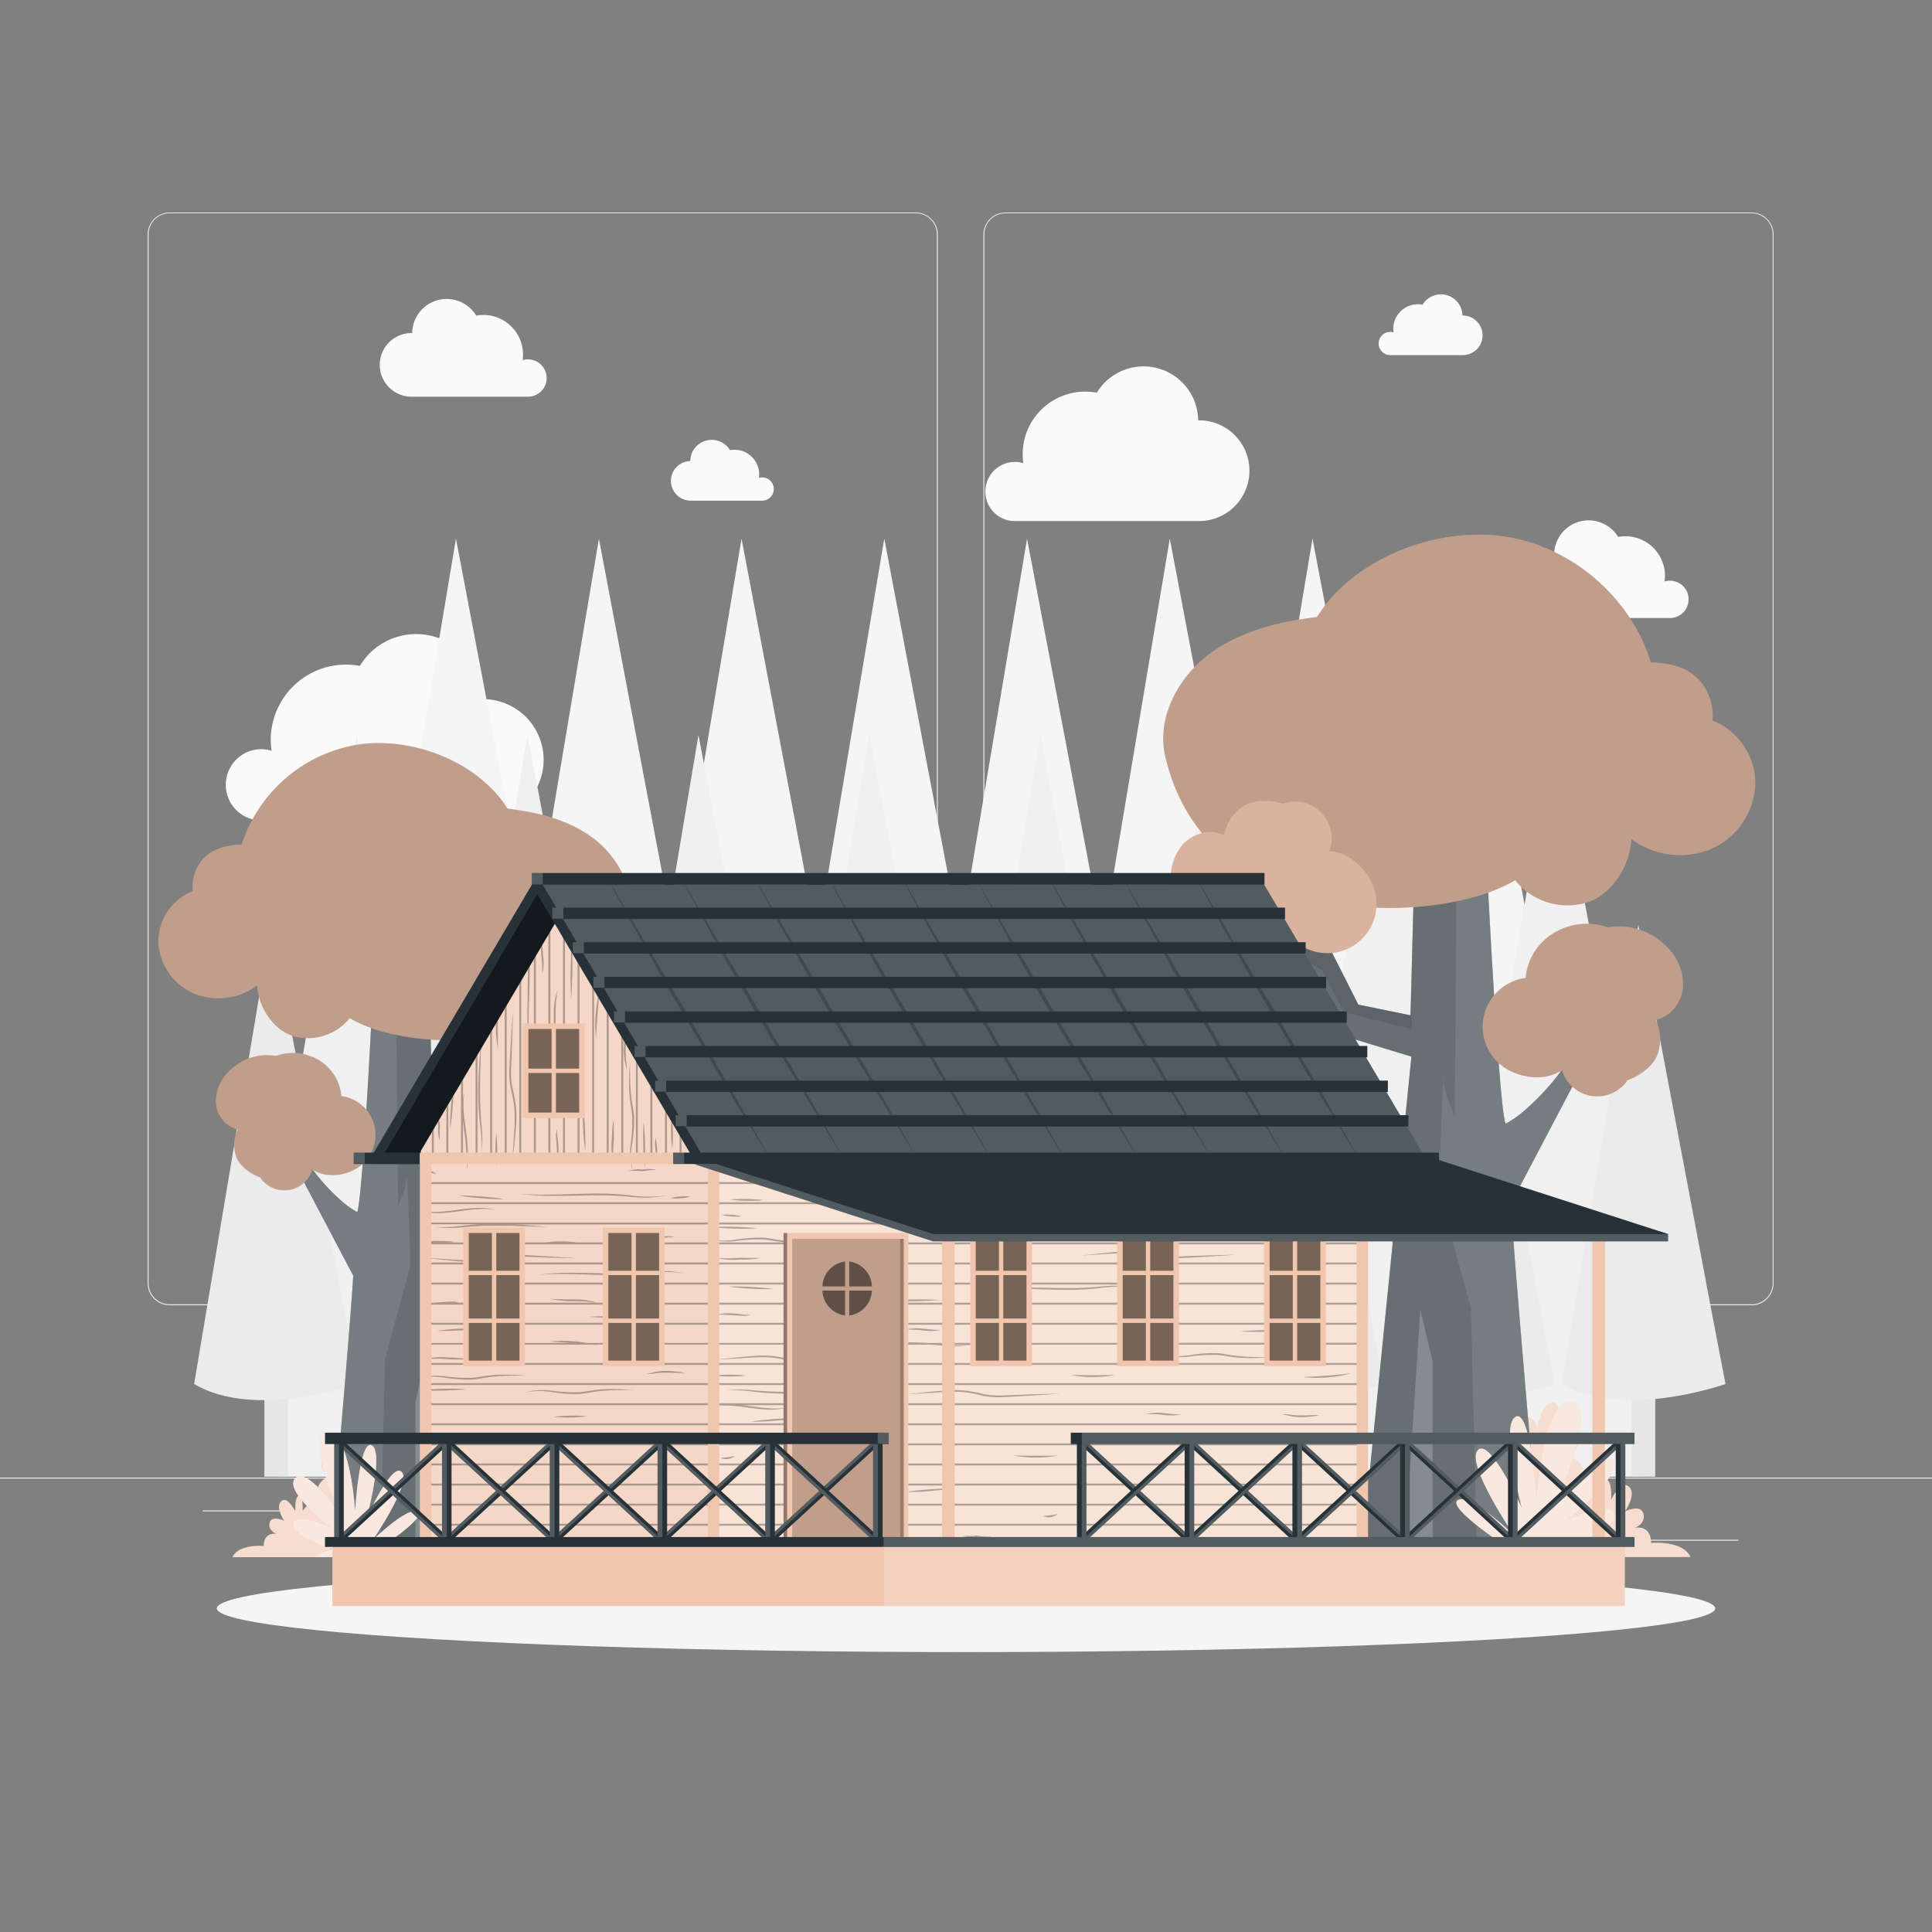 <svg xmlns="http://www.w3.org/2000/svg" viewBox="0 0 500 500"><rect x="0" y="0" width="500" height="500" fill="#808080" stroke="none"/><g id="freepik--background-complete--inject-74"><rect y="382.4" width="500" height="0.25" style="fill:#ebebeb"></rect><rect x="416.78" y="398.49" width="33.12" height="0.25" style="fill:#ebebeb"></rect><rect x="322.53" y="401.21" width="8.69" height="0.25" style="fill:#ebebeb"></rect><rect x="396.59" y="389.21" width="19.19" height="0.25" style="fill:#ebebeb"></rect><rect x="52.46" y="390.89" width="43.19" height="0.25" style="fill:#ebebeb"></rect><rect x="104.56" y="390.89" width="6.33" height="0.25" style="fill:#ebebeb"></rect><rect x="131.47" y="395.11" width="93.68" height="0.25" style="fill:#ebebeb"></rect><path d="M237,337.8H43.91a5.71,5.71,0,0,1-5.7-5.71V60.66A5.71,5.71,0,0,1,43.91,55H237a5.71,5.71,0,0,1,5.71,5.71V332.09A5.71,5.71,0,0,1,237,337.8ZM43.91,55.2a5.46,5.46,0,0,0-5.45,5.46V332.09a5.46,5.46,0,0,0,5.45,5.46H237a5.47,5.47,0,0,0,5.46-5.46V60.66A5.47,5.47,0,0,0,237,55.2Z" style="fill:#ebebeb"></path><path d="M453.31,337.8H260.21a5.72,5.72,0,0,1-5.71-5.71V60.66A5.72,5.72,0,0,1,260.21,55h193.1A5.71,5.71,0,0,1,459,60.66V332.09A5.71,5.71,0,0,1,453.31,337.8ZM260.21,55.2a5.47,5.47,0,0,0-5.46,5.46V332.09a5.47,5.47,0,0,0,5.46,5.46h193.1a5.47,5.47,0,0,0,5.46-5.46V60.66a5.47,5.47,0,0,0-5.46-5.46Z" style="fill:#ebebeb"></path><path d="M141.47,97.84a4.83,4.83,0,0,0-6.21-4.63A10.28,10.28,0,0,0,125.14,81.5a10.63,10.63,0,0,0-1.89.17,8.94,8.94,0,0,0-16.58,4.52h-.15a8.24,8.24,0,0,0,0,16.48h30.26A4.82,4.82,0,0,0,141.47,97.84Z" style="fill:#fafafa"></path><path d="M437,155.11a4.81,4.81,0,0,0-6.22-4.62,10.45,10.45,0,0,0,.11-1.49,10.23,10.23,0,0,0-10.23-10.22,10.8,10.8,0,0,0-1.89.17,8.94,8.94,0,0,0-16.57,4.52H402a8.24,8.24,0,0,0,0,16.48h30.25A4.83,4.83,0,0,0,437,155.11Z" style="fill:#fafafa"></path><path d="M255,127.2a7.66,7.66,0,0,1,7.65-7.65,7.54,7.54,0,0,1,2.19.33,16.56,16.56,0,0,1-.17-2.35,16.18,16.18,0,0,1,16.19-16.18,16.36,16.36,0,0,1,3,.28,14.14,14.14,0,0,1,26.23,7.15h.23a13,13,0,1,1,0,26.07H262.46A7.64,7.64,0,0,1,255,127.2Z" style="fill:#fafafa"></path><path d="M58.44,203.09a9.19,9.19,0,0,1,11.84-8.81,18.72,18.72,0,0,1-.21-2.82A19.48,19.48,0,0,1,89.55,172a19.23,19.23,0,0,1,3.58.34,17,17,0,0,1,31.57,8.6H125a15.69,15.69,0,0,1,0,31.38H67.36l0,0A9.18,9.18,0,0,1,58.44,203.09Z" style="fill:#fafafa"></path><path d="M200.26,126.55a3,3,0,0,0-3-3,3.09,3.09,0,0,0-.86.13,5.62,5.62,0,0,0,.07-.92,6.36,6.36,0,0,0-6.36-6.36,6.45,6.45,0,0,0-1.17.11,5.56,5.56,0,0,0-10.31,2.81h-.09a5.13,5.13,0,0,0,0,10.25h18.81A3,3,0,0,0,200.26,126.55Z" style="fill:#fafafa"></path><path d="M356.79,88.9a3,3,0,0,1,3-3,2.71,2.71,0,0,1,.86.13,7.14,7.14,0,0,1-.07-.93A6.36,6.36,0,0,1,367,78.74a6.45,6.45,0,0,1,1.17.11,5.56,5.56,0,0,1,10.31,2.81h.09a5.12,5.12,0,0,1,0,10.24H359.71A3,3,0,0,1,356.79,88.9Z" style="fill:#fafafa"></path><path d="M395.43,238.7l-8.64-45.61L376.62,139.4h0L360,238.7h-1.48l-4.17-22a.09.09,0,0,0,0-.05L339.68,139.4h0L323,238.7h-1.47L316.3,211l-3.93-20.76-9.63-50.85h0l-10.65,63.48-6,35.82h-1.47L276,193.09,265.8,139.4h0l-16.65,99.3h-1.47L242.42,211l-4-21.13-9.57-50.48h0L218.2,202.88l-6,35.82h-1.48l-4.17-22a.09.09,0,0,0,0-.05L191.91,139.4h0l-16.65,99.3h-1.48l-8.64-45.61L155,139.4h0l-16.66,99.3h-1.47L131.6,211l-3.86-20.36L118,139.4h0l-10.64,63.48-6,35.82v61H395.43v-61Z" style="fill:#f5f5f5"></path><path d="M424.44,309.09,414.1,254.48l-12.18-64.29h0L382,309.09h-1.77l-5-26.37a.09.09,0,0,0,0-.05L357.69,190.2h0L337.75,309.09H336l-6.28-33.15L325,251.09,313.46,190.2h0v0l-12.75,76-7.19,42.89h-1.76L281.4,254.48l-12.17-64.29h0L249.29,309.09h-1.77l-6.28-33.15-4.79-25.31L225,190.2h0v0l-12.75,76-7.19,42.89h-1.76l-5-26.37a.09.09,0,0,0,0-.05L180.76,190.2h0L160.82,309.09h-1.77l-10.34-54.61-12.18-64.29h0L116.59,309.09h-1.76l-6.28-33.15-4.62-24.38L92.3,190.2h0v0l-12.75,76-7.19,42.89v73.09H424.45V309.09Z" style="fill:#f0f0f0"></path><rect x="378.04" y="307.23" width="6.11" height="74.95" style="fill:#e6e6e6;isolation:isolate"></rect><path d="M402.33,358.18s-26.59,9.4-42.46,0l3.23-19.26,16.71-99.63,19.79,104.5h0Z" style="fill:#ebebeb;isolation:isolate"></path><rect x="289.58" y="307.23" width="6.11" height="74.95" style="fill:#e6e6e6;isolation:isolate"></rect><path d="M313.87,358.18s-26.59,9.41-42.47,0l7.19-42.88,12.75-76L307.59,325Z" style="fill:#ebebeb;isolation:isolate"></path><rect x="422.27" y="307.23" width="6.11" height="74.95" style="fill:#e6e6e6;isolation:isolate"></rect><path d="M446.56,358.19s-26.58,9.39-42.46,0l3.75-22.37L424,239.3l17.52,92.46a.34.34,0,0,1,0,.09.45.45,0,0,1,0,.06Z" style="fill:#ebebeb;isolation:isolate"></path><rect x="245.34" y="307.23" width="6.11" height="74.95" style="fill:#e6e6e6;isolation:isolate"></rect><path d="M269.63,358.18s-26.59,9.4-42.46,0l3.23-19.26,16.71-99.63,19.79,104.5h0Z" style="fill:#ebebeb;isolation:isolate"></path><rect x="201.11" y="307.23" width="6.11" height="74.95" style="fill:#e6e6e6;isolation:isolate"></rect><path d="M225.41,358.18s-26.59,9.41-42.47,0l7.19-42.88,12.75-76L219.13,325Z" style="fill:#ebebeb;isolation:isolate"></path><rect x="333.81" y="307.23" width="6.11" height="74.95" style="fill:#e6e6e6;isolation:isolate"></rect><path d="M358.1,358.19s-26.58,9.39-42.46,0l3.75-22.37,16.19-96.52,17.52,92.46a.34.34,0,0,1,0,.09.45.45,0,0,1,0,.06Z" style="fill:#ebebeb;isolation:isolate"></path><rect x="112.65" y="307.23" width="6.11" height="74.95" style="fill:#e6e6e6;isolation:isolate"></rect><path d="M136.94,358.18s-26.59,9.4-42.46,0l3.23-19.26,16.71-99.63,19.79,104.5h0Z" style="fill:#ebebeb;isolation:isolate"></path><rect x="68.42" y="307.23" width="6.11" height="74.95" style="fill:#e6e6e6;isolation:isolate"></rect><path d="M92.71,358.18s-26.59,9.41-42.47,0l7.19-42.88,12.75-76L86.43,325Z" style="fill:#ebebeb;isolation:isolate"></path><rect x="156.88" y="307.23" width="6.11" height="74.95" style="fill:#e6e6e6;isolation:isolate"></rect><path d="M181.17,358.19s-26.58,9.39-42.46,0l3.75-22.37,16.19-96.52,17.52,92.46a.34.34,0,0,1,0,.09.45.45,0,0,1,0,.06Z" style="fill:#ebebeb;isolation:isolate"></path></g><g id="freepik--Shadow--inject-74"><ellipse id="freepik--path--inject-74" cx="250" cy="416.24" rx="193.89" ry="11.32" style="fill:#f5f5f5"></ellipse></g><g id="freepik--tree-2--inject-74"><path d="M388.37,388.22s-2.73-.14-3-7.63,4.56-9.49,8.27-8.57c0,0-.54-5.33,1.86-5.14s2.24,3.76,2.24,3.76.82-7.56,4.11-7.57,0,8.95,0,8.95,4.54-2.18,6.21,0-2.09,4.74-2.09,4.74,5.89,1.92,3.43,8c0,0,4.11.64,5.26,3.37,0,0-.33-5.52,1.14-5.15s1.15,5.21,1.15,5.21,2.47-5.31,4.6-3.43-1,6.38-1,6.38,4.1-2,4.76.64-2.3,3.63-2.3,3.63,4.27-1,4.27,3.91c0,0,8.21-.78,10.18,3.62H388.54Z" style="fill:#F1C6AF"></path><path d="M388.37,388.22s-2.73-.14-3-7.63,4.56-9.49,8.27-8.57c0,0-.54-5.33,1.86-5.14s2.24,3.76,2.24,3.76.82-7.56,4.11-7.57,0,8.95,0,8.95,4.54-2.18,6.21,0-2.09,4.74-2.09,4.74,5.89,1.92,3.43,8c0,0,4.11.64,5.26,3.37,0,0-.33-5.52,1.14-5.15s1.15,5.21,1.15,5.21,2.47-5.31,4.6-3.43-1,6.38-1,6.38,4.1-2,4.76.64-2.3,3.63-2.3,3.63,4.27-1,4.27,3.91c0,0,8.21-.78,10.18,3.62H388.54Z" style="fill:#fff;opacity:0.4;isolation:isolate"></path><path d="M391,311.51c1.18,19.35,7.56,91,7.56,91l-46.29.43,13-129.49-20.77-6.33-4.36-12.59-17.54-9.92L314,231.47l3.32-.8,9.46,12.16,11.05,2.4L333.13,234h5.26L351.54,260l13.5,2.77,1.23-47.19c13.55,6.33,17.89-4.22,17.89-4.22s3.5,73.9,5.47,79.48h0a28.11,28.11,0,0,0,5.54-4,64.42,64.42,0,0,0,11.8-14l.88-1.38h4.2Z" style="fill:#263238"></path><g style="opacity:0.3;isolation:isolate"><path d="M391,311.51c1.18,19.35,7.56,91,7.56,91l-46.29.43,13-129.49-20.77-6.33-4.36-12.59-17.54-9.92L314,231.47l3.32-.8,9.46,12.16,11.05,2.4L333.13,234h5.26L351.54,260l13.5,2.77,1.23-47.19c13.55,6.33,17.89-4.22,17.89-4.22s3.5,73.9,5.47,79.48h0a28.11,28.11,0,0,0,5.54-4,64.42,64.42,0,0,0,11.8-14l.88-1.38h4.2Z" style="fill:#fff"></path></g><path d="M342.17,251.06l5.65,10.88,17.64,4.46s-.06-2.77-.35-6.33l-.07,2.67L351.54,260,338.39,234h-5.26l4.73,11.2-11.05-2.4-9.46-12.16-.46.11,7.29,11Z" style="opacity:0.1;isolation:isolate"></path><polygon points="367.57 338.94 363.41 402.86 370.75 402.8 370.75 352.34 367.57 338.94" style="fill:#fff;opacity:0.2;isolation:isolate"></polygon><path d="M391,311.51l21.08-40.05h-4.2l-.88,1.38a64.42,64.42,0,0,1-11.8,14,28.11,28.11,0,0,1-5.54,4c-2-5.58-5.47-79.48-5.47-79.48a10.9,10.9,0,0,1-7.12,5.91l-.6,71.61c-1.49-3.41-2.79-6.65-2.92-10.19-.44,9.78-1,20.3-1,29.95l8.11,29.91,1.62,64.17,16.28-.15S392.15,330.86,391,311.51Z" style="fill:#fff;opacity:0.1;isolation:isolate"></path><path d="M443.07,186.44a17.58,17.58,0,0,1,11.19,16.72,19.22,19.22,0,0,1-11.69,16.66,21.21,21.21,0,0,1-20.39-2.69c-.3,6.89-5,14.38-11.57,16.46a17.39,17.39,0,0,1-18.52-5.8C374.4,238.9,312.43,243,301.54,195.68c-2.25-9.78,3.2-20.14,11.19-26.22s18.13-8.56,28.09-9.78c9.45-15.05,30.4-23.27,48-20.91s33.27,15.69,38.41,32.7C445.2,171.51,443.33,187.64,443.07,186.44Z" style="fill:#F1C6AF"></path><g style="opacity:0.2;isolation:isolate"><path d="M443.07,186.44a17.58,17.58,0,0,1,11.19,16.72,19.22,19.22,0,0,1-11.69,16.66,21.21,21.21,0,0,1-20.39-2.69c-.3,6.89-5,14.38-11.57,16.46a17.39,17.39,0,0,1-18.52-5.8C374.4,238.9,312.43,243,301.54,195.68c-2.25-9.78,3.2-20.14,11.19-26.22s18.13-8.56,28.09-9.78c9.45-15.05,30.4-23.27,48-20.91s33.27,15.69,38.41,32.7C445.2,171.51,443.33,187.64,443.07,186.44Z"></path></g><path d="M421.2,279.58a9.48,9.48,0,0,1-16.95-2.66c-4.19,2.95-10.67,2.22-14.92-.65a12.73,12.73,0,0,1,5.49-23.17A15.17,15.17,0,0,1,402,241.52,16.52,16.52,0,0,1,416.11,240a17.3,17.3,0,0,1,15.05,4.83,13.63,13.63,0,0,1,4.4,10.61c-.33,4-3.21,7.74-7.09,8.48a11.64,11.64,0,0,1,.4,9.23C427.62,276.15,424.22,278.46,421.2,279.58Z" style="fill:#F1C6AF"></path><path d="M421.2,279.58a9.48,9.48,0,0,1-16.95-2.66c-4.19,2.95-10.67,2.22-14.92-.65a12.73,12.73,0,0,1,5.49-23.17A15.17,15.17,0,0,1,402,241.52,16.52,16.52,0,0,1,416.11,240a17.3,17.3,0,0,1,15.05,4.83,13.63,13.63,0,0,1,4.4,10.61c-.33,4-3.21,7.74-7.09,8.48a11.64,11.64,0,0,1,.4,9.23C427.62,276.15,424.22,278.46,421.2,279.58Z" style="opacity:0.2;isolation:isolate"></path><path d="M332,208A9.47,9.47,0,0,1,344,220.3c5.13.16,9.87,4.64,11.54,9.48A12.73,12.73,0,0,1,337.19,245a15.17,15.17,0,0,1-12.65,5,16.56,16.56,0,0,1-12.22-7.3,17.3,17.3,0,0,1-9.13-12.9A13.63,13.63,0,0,1,306,218.66c2.63-3,7.21-4.26,10.77-2.53a11.64,11.64,0,0,1,5.21-7.62C324.81,206.89,328.91,207.08,332,208Z" style="fill:#F1C6AF"></path><path d="M332,208A9.47,9.47,0,0,1,344,220.3c5.13.16,9.87,4.64,11.54,9.48A12.73,12.73,0,0,1,337.19,245a15.17,15.17,0,0,1-12.65,5,16.56,16.56,0,0,1-12.22-7.3,17.3,17.3,0,0,1-9.13-12.9A13.63,13.63,0,0,1,306,218.66c2.63-3,7.21-4.26,10.77-2.53a11.64,11.64,0,0,1,5.21-7.62C324.81,206.89,328.91,207.08,332,208Z" style="opacity:0.1;isolation:isolate"></path><path d="M391.07,401.09s-17-11-13.78-12.87,14.57,9.14,14.57,9.14-12.53-18.33-9.44-22,11.44,14.93,11.44,14.93-5.67-21.27-1.67-23.61S397.64,388,397.64,388s1.57-25.63,8.9-25.32S403.19,388,403.19,388s10.34-14.84,14-10.63-11.67,16-11.67,16S417,388,417.77,392s-12.66,8.25-12.66,8.25,4.32,1.24,5.31,2.68H387.47S387.1,401.87,391.07,401.09Z" style="fill:#F1C6AF"></path><path d="M391.07,401.09s-17-11-13.78-12.87,14.57,9.14,14.57,9.14-12.53-18.33-9.44-22,11.44,14.93,11.44,14.93-5.67-21.27-1.67-23.61S397.64,388,397.64,388s1.57-25.63,8.9-25.32S403.19,388,403.19,388s10.34-14.84,14-10.63-11.67,16-11.67,16S417,388,417.77,392s-12.66,8.25-12.66,8.25,4.32,1.24,5.31,2.68H387.47S387.1,401.87,391.07,401.09Z" style="fill:#fff;opacity:0.6;isolation:isolate"></path></g><g id="freepik--tree-1--inject-74"><path d="M109.31,391.23s-2.18-.12-2.39-6.08,3.62-7.55,6.57-6.82c0,0-.43-4.24,1.49-4.09s1.78,3,1.78,3,.66-6,3.27-6,0,7.12,0,7.12,3.62-1.74,5,0-1.67,3.77-1.67,3.77a4.56,4.56,0,0,1,2.73,6.39s3.27.51,4.18,2.69c0,0-.26-4.39.92-4.1s.91,4.15.91,4.15,2-4.23,3.66-2.74-.78,5.08-.78,5.08,3.27-1.58,3.79.52-1.83,2.88-1.83,2.88,3.4-.78,3.4,3.12c0,0,6.53-.63,8.1,2.88H109.44Z" style="fill:#263238"></path><path d="M109.31,391.23s-2.18-.12-2.39-6.08,3.62-7.55,6.57-6.82c0,0-.43-4.24,1.49-4.09s1.78,3,1.78,3,.66-6,3.27-6,0,7.12,0,7.12,3.62-1.74,5,0-1.67,3.77-1.67,3.77a4.56,4.56,0,0,1,2.73,6.39s3.27.51,4.18,2.69c0,0-.26-4.39.92-4.1s.91,4.15.91,4.15,2-4.23,3.66-2.74-.78,5.08-.78,5.08,3.27-1.58,3.79.52-1.83,2.88-1.83,2.88,3.4-.78,3.4,3.12c0,0,6.53-.63,8.1,2.88H109.44Z" style="fill:#fff;opacity:0.4;isolation:isolate"></path><path d="M111.46,401.48s-13.54-8.77-11-10.25,11.59,7.27,11.59,7.27-10-14.59-7.5-17.51,9.1,11.89,9.1,11.89-4.52-16.94-1.33-18.8,4.34,17,4.34,17,1.24-20.4,7.08-20.15-2.66,20.15-2.66,20.15,8.23-11.81,11.15-8.46S123,395.37,123,395.37s9.13-4.3,9.74-1.11-10.07,6.57-10.07,6.57,3.43,1,4.22,2.13H108.59S108.3,402.09,111.46,401.48Z" style="fill:#263238"></path><path d="M111.46,401.48s-13.54-8.77-11-10.25,11.59,7.27,11.59,7.27-10-14.59-7.5-17.51,9.1,11.89,9.1,11.89-4.52-16.94-1.33-18.8,4.34,17,4.34,17,1.24-20.4,7.08-20.15-2.66,20.15-2.66,20.15,8.23-11.81,11.15-8.46S123,395.37,123,395.37s9.13-4.3,9.74-1.11-10.07,6.57-10.07,6.57,3.43,1,4.22,2.13H108.59S108.3,402.09,111.46,401.48Z" style="fill:#fff;opacity:0.6;isolation:isolate"></path><path d="M99.25,391.23s2.18-.12,2.39-6.08-3.62-7.55-6.57-6.82c0,0,.43-4.24-1.49-4.09s-1.78,3-1.78,3-.66-6-3.27-6,0,7.12,0,7.12-3.62-1.74-5,0,1.67,3.77,1.67,3.77a4.56,4.56,0,0,0-2.73,6.39s-3.27.51-4.18,2.69c0,0,.26-4.39-.92-4.1s-.91,4.15-.91,4.15-2-4.23-3.66-2.74.78,5.08.78,5.08-3.27-1.58-3.79.52S71.67,397,71.67,397s-3.4-.78-3.4,3.12c0,0-6.53-.63-8.1,2.88h39Z" style="fill:#F1C6AF"></path><path d="M99.25,391.23s2.18-.12,2.39-6.08-3.62-7.55-6.57-6.82c0,0,.43-4.24-1.49-4.09s-1.78,3-1.78,3-.66-6-3.27-6,0,7.12,0,7.12-3.62-1.74-5,0,1.67,3.77,1.67,3.77a4.56,4.56,0,0,0-2.73,6.39s-3.27.51-4.18,2.69c0,0,.26-4.39-.92-4.1s-.91,4.15-.91,4.15-2-4.23-3.66-2.74.78,5.08.78,5.08-3.27-1.58-3.79.52S71.67,397,71.67,397s-3.4-.78-3.4,3.12c0,0-6.53-.63-8.1,2.88h39Z" style="fill:#fff;opacity:0.4;isolation:isolate"></path><path d="M91.42,330.16c-.94,15.41-6,72.47-6,72.47l36.85.34L111.87,299.89l16.53-5,3.47-10,14-7.9,6.82-10.48-2.63-.64-7.54,9.68-8.79,1.91,3.76-8.91h-4.19L122.8,289.14l-10.74,2.2-1-37.57c-10.79,5-14.24-3.35-14.24-3.35s-2.79,58.82-4.36,63.27h0a23,23,0,0,1-4.41-3.19,51.6,51.6,0,0,1-9.39-11.12l-.69-1.1H74.64Z" style="fill:#263238"></path><g style="opacity:0.3;isolation:isolate"><path d="M91.42,330.16c-.94,15.41-6,72.47-6,72.47l36.85.34L111.87,299.89l16.53-5,3.47-10,14-7.9,6.82-10.48-2.63-.64-7.54,9.68-8.79,1.91,3.76-8.91h-4.19L122.8,289.14l-10.74,2.2-1-37.57c-10.79,5-14.24-3.35-14.24-3.35s-2.79,58.82-4.36,63.27h0a23,23,0,0,1-4.41-3.19,51.6,51.6,0,0,1-9.39-11.12l-.69-1.1H74.64Z" style="fill:#fff"></path></g><path d="M130.26,282.05l-4.49,8.65-14,3.56s0-2.21.28-5l0,2.12,10.74-2.2,10.47-20.65h4.19l-3.76,8.91,8.79-1.91,7.54-9.68.36.09-5.8,8.79Z" style="opacity:0.1;isolation:isolate"></path><polygon points="110.04 352 113.36 402.88 107.51 402.83 107.51 362.67 110.04 352" style="fill:#fff;opacity:0.2;isolation:isolate"></polygon><path d="M91.42,330.16,74.64,298.28H78l.69,1.1a51.6,51.6,0,0,0,9.39,11.12,23,23,0,0,0,4.41,3.19c1.57-4.45,4.36-63.27,4.36-63.27a8.71,8.71,0,0,0,5.67,4.7q.22,28.5.47,57a22.32,22.32,0,0,0,2.33-8.11c.35,7.78.83,16.15.8,23.83l-6.46,23.82-1.29,51.08-13-.12S90.48,345.57,91.42,330.16Z" style="fill:#fff;opacity:0.1;isolation:isolate"></path><path d="M50,230.6A14,14,0,0,0,41,243.91a15.31,15.31,0,0,0,9.31,13.27A16.92,16.92,0,0,0,66.58,255c.23,5.48,4,11.44,9.2,13.1a13.84,13.84,0,0,0,14.74-4.62c14.09,8.85,63.42,12.13,72.09-25.56,1.79-7.79-2.55-16-8.91-20.87s-14.43-6.82-22.36-7.79c-7.52-12-24.2-18.52-38.22-16.64a38,38,0,0,0-30.58,26C48.25,218.72,49.74,231.56,50,230.6Z" style="fill:#F1C6AF"></path><g style="opacity:0.2;isolation:isolate"><path d="M50,230.6A14,14,0,0,0,41,243.91a15.31,15.31,0,0,0,9.31,13.27A16.92,16.92,0,0,0,66.58,255c.23,5.48,4,11.44,9.2,13.1a13.84,13.84,0,0,0,14.74-4.62c14.09,8.85,63.42,12.13,72.09-25.56,1.79-7.79-2.55-16-8.91-20.87s-14.43-6.82-22.36-7.79c-7.52-12-24.2-18.52-38.22-16.64a38,38,0,0,0-30.58,26C48.25,218.72,49.74,231.56,50,230.6Z"></path></g><path d="M67.35,304.75a7.55,7.55,0,0,0,13.49-2.12c3.34,2.35,8.5,1.77,11.88-.52a10.14,10.14,0,0,0-4.37-18.45,12.06,12.06,0,0,0-5.68-9.21,13.14,13.14,0,0,0-11.26-1.19,13.78,13.78,0,0,0-12,3.85,10.87,10.87,0,0,0-3.51,8.45,7.52,7.52,0,0,0,5.65,6.75,9.25,9.25,0,0,0-.32,7.34C62.25,302,65,303.85,67.35,304.75Z" style="fill:#F1C6AF"></path><path d="M67.35,304.75a7.55,7.55,0,0,0,13.49-2.12c3.34,2.35,8.5,1.77,11.88-.52a10.14,10.14,0,0,0-4.37-18.45,12.06,12.06,0,0,0-5.68-9.21,13.14,13.14,0,0,0-11.26-1.19,13.78,13.78,0,0,0-12,3.85,10.87,10.87,0,0,0-3.51,8.45,7.52,7.52,0,0,0,5.65,6.75,9.25,9.25,0,0,0-.32,7.34C62.25,302,65,303.85,67.35,304.75Z" style="opacity:0.2;isolation:isolate"></path><path d="M138.36,247.76a7.54,7.54,0,0,0-9.51,9.8c-4.08.13-7.86,3.69-9.19,7.55a10.13,10.13,0,0,0,14.57,12.12,12,12,0,0,0,10.07,4,13.15,13.15,0,0,0,9.72-5.81,13.8,13.8,0,0,0,7.28-10.27,10.88,10.88,0,0,0-2.27-8.86,7.52,7.52,0,0,0-8.58-2,9.23,9.23,0,0,0-4.15-6.07C144.09,246.89,140.82,247,138.36,247.76Z" style="fill:#F1C6AF"></path><path d="M138.36,247.76a7.54,7.54,0,0,0-9.51,9.8c-4.08.13-7.86,3.69-9.19,7.55a10.13,10.13,0,0,0,14.57,12.12,12,12,0,0,0,10.07,4,13.15,13.15,0,0,0,9.72-5.81,13.8,13.8,0,0,0,7.28-10.27,10.88,10.88,0,0,0-2.27-8.86,7.52,7.52,0,0,0-8.58-2,9.23,9.23,0,0,0-4.15-6.07C144.09,246.89,140.82,247,138.36,247.76Z" style="opacity:0.1;isolation:isolate"></path><path d="M97.1,401.48s13.54-8.77,11-10.25-11.59,7.27-11.59,7.27,10-14.59,7.5-17.51-9.1,11.89-9.1,11.89,4.52-16.94,1.33-18.8-4.34,17-4.34,17-1.24-20.4-7.08-20.15,2.66,20.15,2.66,20.15-8.23-11.81-11.15-8.46,9.29,12.77,9.29,12.77-9.13-4.3-9.74-1.11,10.07,6.57,10.07,6.57-3.43,1-4.23,2.13H100S100.26,402.09,97.1,401.48Z" style="fill:#F1C6AF"></path><path d="M97.1,401.48s13.54-8.77,11-10.25-11.59,7.27-11.59,7.27,10-14.59,7.5-17.51-9.1,11.89-9.1,11.89,4.52-16.94,1.33-18.8-4.34,17-4.34,17-1.24-20.4-7.08-20.15,2.66,20.15,2.66,20.15-8.23-11.81-11.15-8.46,9.29,12.77,9.29,12.77-9.13-4.3-9.74-1.11,10.07,6.57,10.07,6.57-3.43,1-4.23,2.13H100S100.26,402.09,97.1,401.48Z" style="fill:#fff;opacity:0.6;isolation:isolate"></path></g><g id="freepik--Cabin--inject-74"><polygon points="327.25 228.87 284.58 301.23 95.02 301.23 137.69 228.87 327.25 228.87" style="fill:#263238"></polygon><polygon points="327.25 228.87 284.58 301.23 97.87 301.23 140.54 228.87 327.25 228.87" style="opacity:0.5;isolation:isolate"></polygon><rect x="91.54" y="298.3" width="189.63" height="2.94" style="fill:#263238"></rect><rect x="91.54" y="298.3" width="2.85" height="2.85" style="fill:#fff;opacity:0.2;isolation:isolate"></rect><polygon points="184.62 236.36 184.62 415.53 108.93 415.53 108.93 297.84 145.19 236.36 184.62 236.36" style="fill:#F1C6AF"></polygon><path d="M184.62,236.35V415.53H108.93V297.84l2.83-4.8.51-.86,1-1.77s0,0,0,0l.36-.59,1.87-3.15.5-.86.85-1.43.45-.74s0,0,0,0l2-3.33.51-.86,3.27-5.55.5-.85.73-1.25v0l.16-.27,2.37-4,.5-.83,1-1.67s0,0,0,0l.47-.79,1.8-3.06.5-.85,3.27-5.55.51-.85,1.7-2.89.44-.75,1.13-1.9.49-.85,1.33-2.25.33-.56,1.61-2.73.51-.86,2.74-4.66Z" style="fill:#fff;opacity:0.3;isolation:isolate"></path><rect x="184.62" y="288.77" width="168.51" height="126.76" transform="translate(537.74 704.3) rotate(180)" style="fill:#F1C6AF"></rect><rect x="184.62" y="288.77" width="168.51" height="126.76" transform="translate(537.74 704.3) rotate(180)" style="fill:#fff;opacity:0.5;isolation:isolate"></rect><g style="opacity:0.3"><rect x="109.09" y="305.93" width="244.04" height="0.5"></rect><rect x="109.09" y="311.14" width="244.04" height="0.5"></rect><path d="M109.09,316.84h14.7c-1.3.07-2.59.18-3.88.33a40.33,40.33,0,0,1-7.28.42,32.58,32.58,0,0,0,7.32,0c2.43-.21,4.85-.35,7.29-.36s4.87,0,7.31.09l7.31.23c-2.43-.24-4.86-.46-7.3-.6l-1.5-.06H353.13v-.5h-244Z"></path><rect x="109.09" y="326.74" width="244.04" height="0.5"></rect><rect x="109.09" y="331.94" width="244.04" height="0.5"></rect><rect x="109.09" y="342.34" width="244.04" height="0.5"></rect><rect x="109.09" y="352.74" width="244.04" height="0.5"></rect><rect x="109.09" y="357.95" width="244.04" height="0.5"></rect><path d="M109.09,363.65h76c1.19.12,2.39.07,3.55.13a46.44,46.44,0,0,1,5,.52c1.66.2,3.33.44,5,.5a16.25,16.25,0,0,0,5-.51,20.34,20.34,0,0,1-5,.14c-1.66-.13-3.31-.36-5-.6-.5-.07-1-.13-1.51-.18h161v-.5h-244Z"></path><rect x="109.09" y="368.35" width="244.04" height="0.5"></rect><rect x="109.09" y="373.55" width="244.04" height="0.5"></rect><rect x="109.09" y="378.75" width="244.04" height="0.5"></rect><rect x="109.09" y="383.95" width="244.04" height="0.5"></rect><rect x="109.09" y="389.15" width="244.04" height="0.5"></rect><rect x="109.09" y="394.35" width="244.04" height="0.5"></rect><path d="M167.8,329.5a37.76,37.76,0,0,1,4.75-.31c1.59,0,3.18.14,4.77.28-1.58-.21-3.16-.43-4.76-.51a36.56,36.56,0,0,0-4.8.18,82.09,82.09,0,0,1-9.54.4l-9.56-.15c-1.6,0-3.2,0-4.8.1s-3.18.25-4.77.45c6.38-.51,12.74,0,19.13.07A73,73,0,0,0,167.8,329.5Z"></path><path d="M284.92,333.31a37.76,37.76,0,0,1,4.75-.31c1.59,0,3.18.14,4.77.28-1.58-.21-3.16-.43-4.76-.51a36.56,36.56,0,0,0-4.8.18,82.09,82.09,0,0,1-9.54.4l-9.56-.15c-1.6,0-3.2,0-4.8.1s-3.18.25-4.77.45c6.37-.51,12.74,0,19.13.07A73,73,0,0,0,284.92,333.31Z"></path><path d="M124.5,326.46a36.64,36.64,0,0,0,4.93-.92,20.34,20.34,0,0,1,4.93-.36l5,.19q5,.18,10,.28c-3.33-.24-6.66-.46-10-.64-1.66-.11-3.32-.19-5-.26a20.15,20.15,0,0,0-5,.33,36.63,36.63,0,0,1-4.89.94,35.78,35.78,0,0,1-5,.08l-10-.62c3.32.35,6.63.73,10,1A32.49,32.49,0,0,0,124.5,326.46Z"></path><path d="M128.21,313.09a20.26,20.26,0,0,0-5-.14c-1.66.13-3.32.37-5,.61a40.28,40.28,0,0,1-5,.4c-1.46,0-2.87-.16-4.3,0v-.09a36.16,36.16,0,0,1,4.29-.23,46.26,46.26,0,0,0,5-.52c1.66-.2,3.33-.44,5-.49A15.85,15.85,0,0,1,128.21,313.09Z"></path><path d="M124.68,309.64c-2-.14-4-.25-5.93-.21,2,.33,3.93.53,5.9.69s3.94.25,5.93.22C128.63,310,126.66,309.8,124.68,309.64Z"></path><path d="M164.37,303h.91c.29,0,.57.09.92.1.7,0,1.26-.2,1.87-.25a14.19,14.19,0,0,1,1.85,0,6.16,6.16,0,0,0-1.86-.32,16.92,16.92,0,0,0-1.84.15c-.27,0-.59-.1-.92-.08a7.46,7.46,0,0,0-1,.08l-.63.09a19.75,19.75,0,0,1-.06-6.9,36.08,36.08,0,0,0,.48-7.06c-.1-1.19-.34-2.35-.52-3.5s-.29-2.31-.38-3.48c-.15-2.33-.13-4.68-.14-7a63.71,63.71,0,0,0-.22,7.05,29.85,29.85,0,0,0,.31,3.53c.18,1.16.39,2.31.48,3.47a41,41,0,0,1-.37,7,17.46,17.46,0,0,0,.41,6.94c-.4.05-.8.12-1.21.21C163.12,303,163.74,303,164.37,303Z"></path><path d="M112.91,303.79a3.38,3.38,0,0,0-1.77-.77,3.44,3.44,0,0,0-1.9.26c.64.08,1.24.12,1.84.21S112.27,303.69,112.91,303.79Z"></path><path d="M114.7,359.89c2-.06,4-.16,5.92-.4-2-.13-4-.12-5.93-.08s-4,.16-5.92.4C110.75,359.94,112.73,359.93,114.7,359.89Z"></path><path d="M172.31,355.25c1.67,0,3.34.12,5,.11a23.68,23.68,0,0,0-5-.58,13.49,13.49,0,0,0-2.54.24c-.85.16-1.63.45-2.47.54a11.14,11.14,0,0,0,2.52-.18C170.65,355.3,171.48,355.26,172.31,355.25Z"></path><path d="M136.23,356c-2.35,0-4.7,0-7,.14-1.16.08-2.33.19-3.48.38s-2.31.42-3.5.52a38.51,38.51,0,0,1-7-.47,21,21,0,0,0-6.23-.09v-.06a19.11,19.11,0,0,1,6.27-.22,39.84,39.84,0,0,0,7,.37c1.16-.09,2.31-.31,3.47-.48a29.85,29.85,0,0,1,3.53-.31A64,64,0,0,1,136.23,356Z"></path><path d="M150,360.76c1.19-.1,2.35-.33,3.5-.52s2.31-.29,3.48-.38c2.33-.15,4.68-.13,7-.14a66.25,66.25,0,0,0-7.05-.22,29.51,29.51,0,0,0-3.52.32c-1.17.17-2.32.39-3.48.47a40,40,0,0,1-7-.37,17.43,17.43,0,0,0-7,.43,19.67,19.67,0,0,1,7-.07A36.08,36.08,0,0,0,150,360.76Z"></path><path d="M118.57,351.83H120a7.39,7.39,0,0,1,1.41,0,12.84,12.84,0,0,0-2.82-.38c-.94-.08-1.89-.12-2.83-.16a16.36,16.36,0,0,0-5.66.46,34.27,34.27,0,0,1,5.64,0C116.68,351.82,117.62,351.84,118.57,351.83Z"></path><path d="M178.71,309.69a13.29,13.29,0,0,0-2.6-.05,14.12,14.12,0,0,0-2.56.43,13.31,13.31,0,0,0,2.6.05A13.17,13.17,0,0,0,178.71,309.69Z"></path><path d="M147.67,366.37a34.86,34.86,0,0,0-4.32.31,39.09,39.09,0,0,0,8.65-.14A37,37,0,0,0,147.67,366.37Z"></path><path d="M167.82,341c-2.58-.24-5.16-.29-7.75-.35s-5.18,0-7.76.13c2.59.23,5.17.28,7.75.34S165.23,341.13,167.82,341Z"></path><path d="M154.49,337.14a18,18,0,0,0-5.92-.86c-2.06,0-4.09,0-6.14-.14a24.86,24.86,0,0,0,6.14.61,35.91,35.91,0,0,1,5.68.39H118.72a4.49,4.49,0,0,0-2-.28c-.78,0-1.5.1-2.26.13s-1.77.11-2.66.15h-2.66v.5h244v-.5Z"></path><path d="M174.68,320.17a14.15,14.15,0,0,0-4.59-.12,30,30,0,0,1-4.54.21,12,12,0,0,0,4.59.26C171.66,320.38,173.15,320.17,174.68,320.17Z"></path><path d="M124.75,343.78c-2-.08-3.89,0-5.83.08s-3.89.26-5.82.55c2,.08,3.9,0,5.84-.08S122.82,344.07,124.75,343.78Z"></path><path d="M239.55,347.55c-2-.14-3.94-.19-5.91-.19-2.24,0-4.47.11-6.72.19H216.18c-.55,0-1.11-.06-1.66-.11l.92.11H151.86c-1.11-.2-2.24-.35-3.36-.44a33.47,33.47,0,0,0-6.25.08c1.87.12,3.73.21,5.59.36H109.09V348h44.3c.43,0,.84.1,1.27.13l-.51-.13h86.74c.77.06,1.53.12,2.3.2a34.82,34.82,0,0,0,4.79.18c1.25-.06,2.48-.21,3.72-.38H353.13v-.49Zm8.43.64a27.85,27.85,0,0,1-3.16-.15h6.25C250,348.13,249,348.19,248,348.19Z"></path><path d="M153.77,309.36a77.74,77.74,0,0,1,9.53.4,38.45,38.45,0,0,0,4.8.18c1.6-.09,3.19-.3,4.77-.52-1.59.14-3.18.28-4.77.28a36.12,36.12,0,0,1-4.76-.31,74.66,74.66,0,0,0-9.57-.51c-6.4.07-12.76.59-19.13.07q2.37.32,4.77.45c1.59.07,3.19.1,4.79.1Z"></path><path d="M199.89,351.36a36.23,36.23,0,0,1,4.88.95,20.22,20.22,0,0,0,5,.32c1.67-.06,3.33-.15,5-.25q5-.28,10-.65c-3.33.07-6.67.16-10,.28l-5,.19a19.36,19.36,0,0,1-4.93-.36,35.11,35.11,0,0,0-4.93-.91,31.29,31.29,0,0,0-5,0c-3.33.25-6.64.63-10,1l10-.61A34.34,34.34,0,0,1,199.89,351.36Z"></path><path d="M294.88,324.35a36,36,0,0,1,4.89.94,20.23,20.23,0,0,0,5,.33c1.67-.07,3.33-.15,5-.25q5-.28,10-.65-5,.11-10,.28l-5,.19a20.23,20.23,0,0,1-4.92-.36,35.25,35.25,0,0,0-4.94-.91,31.16,31.16,0,0,0-5,0c-3.34.25-6.65.63-10,1l10-.62A35.66,35.66,0,0,1,294.88,324.35Z"></path><path d="M249.56,360.29a38.34,38.34,0,0,1,4.89.95,20.11,20.11,0,0,0,5,.33c1.67-.07,3.33-.15,5-.26,3.33-.18,6.66-.4,10-.64-3.33.06-6.66.16-10,.28l-5,.19a19.82,19.82,0,0,1-4.93-.37,38.26,38.26,0,0,0-4.93-.91,32.49,32.49,0,0,0-5,0c-3.33.25-6.64.63-10,1l10-.62A37.45,37.45,0,0,1,249.56,360.29Z"></path><path d="M282.81,355.9l-5.69-.06a29.32,29.32,0,0,0,5.69.53,31,31,0,0,0,5.69-.5Z"></path><path d="M268,376.74l-5.69-.05a31,31,0,0,0,5.69.53,30.26,30.26,0,0,0,5.69-.51Z"></path><path d="M334.48,328.73l-5.69-.06a29.47,29.47,0,0,0,5.69.53,31,31,0,0,0,5.69-.5Z"></path><path d="M188.9,355.77a35.27,35.27,0,0,0-4.23.23,37.4,37.4,0,0,0,8.46,0A35.27,35.27,0,0,0,188.9,355.77Z"></path><path d="M202.66,360.67c2.45,0,4.89-.05,7.33-.19s4.87-.36,7.3-.6l-7.32.23c-2.43.07-4.87.14-7.3.09s-4.87-.15-7.3-.35a32.58,32.58,0,0,0-7.32-.06,40.39,40.39,0,0,1,7.29.42C197.77,360.49,200.22,360.63,202.66,360.67Z"></path><path d="M200.07,367.26c-2,.16-3.94.36-5.9.7,2,0,4-.08,5.94-.22s3.94-.36,5.9-.69C204,367,202,367.12,200.07,367.26Z"></path><path d="M240.21,385.46c-2,.16-3.94.35-5.9.69,2,0,4-.07,5.94-.22s3.94-.35,5.9-.69C244.16,385.21,242.18,385.32,240.21,385.46Z"></path><path d="M254.65,397.65c-.61,0-1.18-.21-1.87-.26-.35,0-.64.12-.93.11h-.91a16.77,16.77,0,0,0-1.87.06c.62.14,1.23.22,1.85.3a9.55,9.55,0,0,0,1,.08c.33,0,.65-.08.92-.08a14.81,14.81,0,0,0,1.84.14,5.9,5.9,0,0,0,1.86-.31A16.2,16.2,0,0,1,254.65,397.65Z"></path><path d="M190.18,376.82c-.65.09-1.23.21-1.84.29s-1.19.13-1.84.21a3.38,3.38,0,0,0,1.91.26A3.43,3.43,0,0,0,190.18,376.82Z"></path><path d="M273.67,391.87c-.64.1-1.23.22-1.83.29s-1.19.13-1.84.21a3.53,3.53,0,0,0,3.67-.5Z"></path><path d="M196.05,317.89c-2-.24-4-.33-5.92-.39s-3.95-.06-5.93.08c2,.23,3.94.33,5.91.39S194.07,318,196.05,317.89Z"></path><path d="M219.45,322.43c-1.7,0-3.37.12-5,.1a23.07,23.07,0,0,1-2.49-.13,11.74,11.74,0,0,0-2.52-.17c.84.08,1.62.38,2.46.53a13.69,13.69,0,0,0,2.55.25A23.75,23.75,0,0,0,219.45,322.43Z"></path><path d="M341.66,366.19c-1.7,0-3.37.13-5,.11-.83,0-1.66-.05-2.49-.13a11.14,11.14,0,0,0-2.52-.18c.84.09,1.62.38,2.47.54a13.49,13.49,0,0,0,2.54.24A23.68,23.68,0,0,0,341.66,366.19Z"></path><path d="M211.65,321.35c-2.35,0-4.7,0-7-.14-1.17-.09-2.33-.19-3.48-.38s-2.31-.42-3.5-.52a37.7,37.7,0,0,0-7.06.48,19.44,19.44,0,0,1-7-.07,17.43,17.43,0,0,0,7,.43,41,41,0,0,1,7-.37c1.16.09,2.31.31,3.47.48,1,.14,1.94.23,2.92.28H149.31a31.71,31.71,0,0,0-8.26,0H115.87c.61,0,1.22-.08,1.84-.16a37.49,37.49,0,0,0-8.47,0c.62.08,1.23.12,1.85.16h-2v.5h244v-.5H208.53C209.57,321.49,210.61,321.43,211.65,321.35Z"></path><path d="M315.16,350.67c1.15.09,2.31.3,3.47.48a29.85,29.85,0,0,0,3.53.31,63.71,63.71,0,0,0,7-.22c-2.35,0-4.7,0-7-.14-1.17-.09-2.33-.19-3.48-.38s-2.31-.42-3.5-.52a36.87,36.87,0,0,0-7.06.48,19.43,19.43,0,0,1-7-.07,17.43,17.43,0,0,0,7,.43A41,41,0,0,1,315.16,350.67Z"></path><path d="M194,325.91a12.75,12.75,0,0,0,2.81-.38,7.37,7.37,0,0,1-1.41,0l-1.42,0c-.94,0-1.89,0-2.83,0a32.2,32.2,0,0,1-5.64,0,16.31,16.31,0,0,0,5.65.46C192.12,326,193.06,326,194,325.91Z"></path><path d="M230.09,329.21c-2.08.2-4.14.43-6.2.59s-4.13.26-6.22.39a32.73,32.73,0,0,0,6.26.08A32.28,32.28,0,0,0,230.09,329.21Z"></path><path d="M349.65,355.42c-2.08.2-4.13.43-6.2.59s-4.13.26-6.21.39a33.46,33.46,0,0,0,6.25.08A32.15,32.15,0,0,0,349.65,355.42Z"></path><path d="M192,314.8a14.39,14.39,0,0,0-5.17-.39,14.39,14.39,0,0,0,5.17.39Z"></path><path d="M193.32,310.29a37,37,0,0,0-4.33.17,34.86,34.86,0,0,0,4.32.31,36.79,36.79,0,0,0,4.33-.17A36.91,36.91,0,0,0,193.32,310.29Z"></path><path d="M243.25,336.42c-2.59-.16-5.18-.14-7.76-.13s-5.17.11-7.76.35c2.59.16,5.18.13,7.77.12S240.67,336.65,243.25,336.42Z"></path><path d="M336.55,344.34c-2.59-.16-5.18-.14-7.76-.13s-5.17.11-7.75.35c2.58.16,5.17.13,7.76.12S334,344.57,336.55,344.34Z"></path><path d="M224,340.63a25.4,25.4,0,0,0-6.14.61c2.06-.18,4.09-.11,6.15-.13a17.51,17.51,0,0,0,6.09-.93A33.67,33.67,0,0,1,224,340.63Z"></path><path d="M243.44,344.2c-1.53,0-3-.21-4.54-.35a12,12,0,0,0-4.59.26,30,30,0,0,1,4.54.21A14.15,14.15,0,0,0,243.44,344.2Z"></path><path d="M305.73,366.06c-1.53,0-3-.2-4.55-.35a12.19,12.19,0,0,0-4.58.26,28.72,28.72,0,0,1,4.54.22A14.43,14.43,0,0,0,305.73,366.06Z"></path><path d="M194.34,340.17a6.37,6.37,0,0,1-2.22,0c-.73-.1-1.5-.2-2.25-.25a19.15,19.15,0,0,0-4.54.24c1.51.09,3,.13,4.51.24.75,0,1.48.12,2.25.14A4.55,4.55,0,0,0,194.34,340.17Z"></path><path d="M200.18,333.6c-1.93-.29-3.87-.44-5.81-.55s-3.89-.16-5.84-.08c1.93.29,3.87.44,5.81.55S198.23,333.68,200.18,333.6Z"></path><polygon points="116.03 285.79 115.53 286.65 115.53 300.34 116.03 300.34 116.03 285.79"></polygon><path d="M119.81,290c.1.94.22,1.88.33,2.81a46.53,46.53,0,0,1,.52,5,24,24,0,0,0,.39,5,33.5,33.5,0,0,1,0-5,40.14,40.14,0,0,0-.42-5c-.24-1.66-.47-3.31-.6-5a20.85,20.85,0,0,1,.14-5,11.9,11.9,0,0,0-.34,1.7v-5.06l-.51.86v20.09h.51Z"></path><polygon points="123.58 272.99 123.08 273.84 123.08 300.34 123.58 300.34 123.58 272.99"></polygon><polygon points="127.35 266.61 126.85 267.44 126.85 300.34 127.35 300.34 127.35 266.61"></polygon><polygon points="131.12 260.2 130.62 261.05 130.62 300.34 131.12 300.34 131.12 260.2"></polygon><polygon points="134.9 253.8 134.39 254.66 134.39 300.34 134.9 300.34 134.9 253.8"></polygon><polygon points="138.66 247.41 138.17 248.26 138.17 300.34 138.66 300.34 138.66 247.41"></polygon><polygon points="142.44 241.01 141.93 241.87 141.93 300.34 142.44 300.34 142.44 241.01"></polygon><rect x="145.71" y="236.35" width="0.5" height="63.99"></rect><rect x="149.48" y="236.35" width="0.5" height="63.99"></rect><rect x="153.26" y="236.35" width="0.49" height="63.99"></rect><rect x="157.02" y="236.35" width="0.5" height="63.99"></rect><rect x="160.79" y="236.35" width="0.5" height="63.99"></rect><rect x="164.57" y="236.35" width="0.49" height="63.99"></rect><rect x="168.33" y="236.35" width="0.5" height="63.99"></rect><rect x="172.11" y="236.35" width="0.5" height="63.99"></rect><rect x="175.88" y="236.35" width="0.49" height="63.99"></rect><rect x="179.65" y="236.35" width="0.5" height="63.99"></rect><polygon points="112.27 292.18 111.76 293.04 111.76 300.34 112.27 300.34 112.27 292.18"></polygon><path d="M137,271.87c-.52-6.37,0-12.74.07-19.13,0-.86,0-1.72,0-2.58l-.44.75c0,.61,0,1.23,0,1.83l-.15,9.57c0,1.6,0,3.19.1,4.79S136.8,270.29,137,271.87Z"></path><path d="M133.08,286.5a35.83,35.83,0,0,1,.08,5l-.62,10c.35-3.32.73-6.63,1-10a31.29,31.29,0,0,0,0-5,35.11,35.11,0,0,0-.91-4.93,19.82,19.82,0,0,1-.36-4.93l.19-5c.12-3.33.21-6.67.28-10q-.36,5-.65,10c-.1,1.67-.18,3.33-.25,5a20.11,20.11,0,0,0,.33,5A36.63,36.63,0,0,1,133.08,286.5Z"></path><path d="M128.81,265.85v-1.74l-.47.79s0,0,0,0c0,.31,0,.61,0,.91a29.31,29.31,0,0,0,.52,5.69Z"></path><path d="M128.67,297.49a33.32,33.32,0,0,0-.23-4.23,37.4,37.4,0,0,0,0,8.46A35.27,35.27,0,0,0,128.67,297.49Z"></path><path d="M124.66,298.33a33.19,33.19,0,0,0-.06-7.32c-.21-2.42-.35-4.85-.36-7.29s0-4.87.08-7.3l.16-5-.16.27v0c-.14,1.55-.25,3.11-.35,4.66-.14,2.44-.21,4.89-.19,7.33a71.55,71.55,0,0,0,.46,7.32A41.27,41.27,0,0,1,124.66,298.33Z"></path><path d="M117.33,283.62l-.45.74c-.07.63-.13,1.28-.17,1.92-.15,2-.26,4-.22,5.94.33-2,.53-3.93.68-5.9C117.24,285.42,117.3,284.52,117.33,283.62Z"></path><path d="M113.34,292.42a7.28,7.28,0,0,0,.09.95,16.57,16.57,0,0,0,.3,1.85c.06-.62.06-1.25.06-1.87v-.91c0-.29.08-.58.1-.92-.05-.64-.18-1.16-.24-1.72l-.36.59s0,0,0,0c0,.38.11.75.13,1.08S113.33,292.09,113.34,292.42Z"></path><path d="M110.55,299.88c.08-.6.2-1.18.29-1.83a3.48,3.48,0,0,0-.76,1.77,3.39,3.39,0,0,0,.26,1.91C110.42,301.08,110.46,300.49,110.55,299.88Z"></path><path d="M166.86,302.19c.14-2,.13-3.95.09-5.93s-.16-3.94-.4-5.92c-.13,2-.12,4-.08,5.93S166.63,300.23,166.86,302.19Z"></path><path d="M162.21,277a11.13,11.13,0,0,0-.17-2.52,23.07,23.07,0,0,1-.13-2.49c0-1.67.11-3.34.1-5a23.75,23.75,0,0,0-.58,5,13.5,13.5,0,0,0,.25,2.54C161.83,275.37,162.13,276.15,162.21,277Z"></path><path d="M158.85,295.23c0-.94.05-1.89,0-2.83V291a7.37,7.37,0,0,1,0-1.41,12.75,12.75,0,0,0-.38,2.81c-.08.95-.12,1.89-.16,2.84a16.33,16.33,0,0,0,.46,5.65A34.27,34.27,0,0,1,158.85,295.23Z"></path><path d="M154.65,262.5c.15-2.06.38-4.12.58-6.2a33.08,33.08,0,0,0-1.06,6.16,33.57,33.57,0,0,0,.08,6.26C154.38,266.63,154.47,264.57,154.65,262.5Z"></path><path d="M170,299.56a14.39,14.39,0,0,0-.39-5.17,14.39,14.39,0,0,0,.39,5.17Z"></path><path d="M174.15,293.07a36.75,36.75,0,0,0-.31-4.32,36.71,36.71,0,0,0-.17,4.32,34.88,34.88,0,0,0,.31,4.33A37,37,0,0,0,174.15,293.07Z"></path><path d="M148.15,250.9c0-2.58,0-5.17-.12-7.76-.24,2.58-.29,5.17-.35,7.75s0,5.18.13,7.77C148,256.07,148.09,253.49,148.15,250.9Z"></path><path d="M144.26,256.3a17.5,17.5,0,0,0-.92,6.09c0,2.06,0,4.09-.14,6.14a25.27,25.27,0,0,0,.61-6.13A34.59,34.59,0,0,1,144.26,256.3Z"></path><path d="M140.33,252.08a12.2,12.2,0,0,0,.26-4.58c-.09-1-.21-1.93-.27-2.9l-.33.56c0,.79.06,1.59.13,2.37A30.08,30.08,0,0,1,140.33,252.08Z"></path><path d="M143.92,294.3c0,.77.1,1.5.13,2.25.11,1.5.15,3,.24,4.51a18.64,18.64,0,0,0,.24-4.54c-.05-.75-.15-1.52-.25-2.25a6.37,6.37,0,0,1,0-2.22A4.55,4.55,0,0,0,143.92,294.3Z"></path><path d="M151.47,297.86c.08-1.95,0-3.89-.08-5.84s-.26-3.88-.55-5.81c-.08,2,0,3.9.08,5.84S151.18,295.93,151.47,297.86Z"></path></g><rect x="251.09" y="317.68" width="15.99" height="35.89" style="fill:#F1C6AF"></rect><rect x="242.56" y="329.05" width="33.03" height="13.13" transform="translate(594.7 76.54) rotate(90)" style="opacity:0.5;isolation:isolate"></rect><rect x="258.52" y="318.1" width="1.13" height="35.03" style="fill:#F1C6AF"></rect><rect x="251.56" y="328.87" width="15.05" height="1.13" style="fill:#F1C6AF"></rect><rect x="251.56" y="341.24" width="15.05" height="1.13" style="fill:#F1C6AF"></rect><rect x="135.32" y="264.88" width="15.99" height="24.48" style="fill:#F1C6AF"></rect><rect x="132.5" y="270.56" width="21.63" height="13.13" transform="translate(420.44 133.8) rotate(90)" style="opacity:0.5;isolation:isolate"></rect><rect x="142.75" y="265.31" width="1.13" height="23.62" style="fill:#F1C6AF"></rect><rect x="135.79" y="276.56" width="15.05" height="1.13" style="fill:#F1C6AF"></rect><rect x="156.01" y="317.68" width="15.99" height="35.89" style="fill:#F1C6AF"></rect><rect x="147.48" y="329.05" width="33.03" height="13.13" transform="translate(499.62 171.62) rotate(90)" style="opacity:0.5;isolation:isolate"></rect><rect x="163.44" y="318.1" width="1.13" height="35.03" style="fill:#F1C6AF"></rect><rect x="156.48" y="328.87" width="15.05" height="1.13" style="fill:#F1C6AF"></rect><rect x="156.48" y="341.24" width="15.05" height="1.13" style="fill:#F1C6AF"></rect><rect x="183.2" y="298.81" width="2.94" height="100.33" style="fill:#F1C6AF"></rect><rect x="108.66" y="298.81" width="2.94" height="100.33" style="fill:#F1C6AF"></rect><rect x="108.66" y="298.3" width="244.77" height="2.94" style="fill:#F1C6AF"></rect><rect x="351.11" y="298.81" width="2.94" height="100.33" style="fill:#F1C6AF"></rect><rect x="119.88" y="317.68" width="15.99" height="35.89" style="fill:#F1C6AF"></rect><rect x="111.35" y="329.05" width="33.03" height="13.13" transform="translate(463.49 207.75) rotate(90)" style="opacity:0.5;isolation:isolate"></rect><rect x="127.31" y="318.1" width="1.13" height="35.03" style="fill:#F1C6AF"></rect><rect x="120.35" y="328.87" width="15.05" height="1.13" style="fill:#F1C6AF"></rect><rect x="120.35" y="341.24" width="15.05" height="1.13" style="fill:#F1C6AF"></rect><rect x="289.12" y="317.68" width="15.99" height="35.89" style="fill:#F1C6AF"></rect><rect x="280.59" y="329.05" width="33.03" height="13.13" transform="translate(632.73 38.51) rotate(90)" style="opacity:0.5;isolation:isolate"></rect><rect x="296.55" y="318.1" width="1.13" height="35.03" style="fill:#F1C6AF"></rect><rect x="289.59" y="328.87" width="15.05" height="1.13" style="fill:#F1C6AF"></rect><rect x="289.59" y="341.24" width="15.05" height="1.13" style="fill:#F1C6AF"></rect><rect x="327.15" y="317.68" width="15.99" height="35.89" style="fill:#F1C6AF"></rect><rect x="318.62" y="329.05" width="33.03" height="13.13" transform="translate(670.76 0.48) rotate(90)" style="opacity:0.5;isolation:isolate"></rect><rect x="334.58" y="318.1" width="1.13" height="35.03" style="fill:#F1C6AF"></rect><rect x="327.62" y="328.87" width="15.05" height="1.13" style="fill:#F1C6AF"></rect><rect x="327.62" y="341.24" width="15.05" height="1.13" style="fill:#F1C6AF"></rect><rect x="202.78" y="319.1" width="32.29" height="80.04" style="fill:#F1C6AF"></rect><rect x="205.01" y="320.62" width="28.88" height="78.52" style="opacity:0.2;isolation:isolate"></rect><rect x="232.95" y="320.62" width="0.94" height="78.52" style="opacity:0.2;isolation:isolate"></rect><rect x="202.78" y="319.1" width="0.94" height="80.04" style="opacity:0.4;isolation:isolate"></rect><path d="M218.71,332.92v-6.45a6.75,6.75,0,0,0-5.87,6.45Z" style="opacity:0.5;isolation:isolate"></path><path d="M219.78,332.92h5.87a6.75,6.75,0,0,0-5.87-6.45Z" style="opacity:0.5;isolation:isolate"></path><path d="M218.71,334h-5.87a6.74,6.74,0,0,0,5.87,6.45Z" style="opacity:0.5;isolation:isolate"></path><path d="M219.78,334v6.45a6.74,6.74,0,0,0,5.87-6.45Z" style="opacity:0.5;isolation:isolate"></path><rect x="412.1" y="317.78" width="3.26" height="81.99" style="fill:#F1C6AF"></rect><rect x="243.81" y="317.78" width="3.26" height="81.99" style="fill:#F1C6AF"></rect><rect x="86.01" y="398.38" width="334.49" height="17.27" style="fill:#F1C6AF"></rect><rect x="228.82" y="398.38" width="191.68" height="17.27" style="fill:#fff;opacity:0.2;isolation:isolate"></rect><polygon points="308.74 398.38 306.27 398.38 278.7 373.01 281.17 373.01 308.74 398.38" style="fill:#263238"></polygon><polygon points="308.74 398.38 307.51 398.38 279.94 373.01 281.17 373.01 308.74 398.38" style="fill:#fff;opacity:0.2;isolation:isolate"></polygon><polygon points="336.63 398.38 334.17 398.38 306.59 373.01 309.06 373.01 336.63 398.38" style="fill:#263238"></polygon><polygon points="336.63 398.38 335.4 398.38 307.83 373.01 309.06 373.01 336.63 398.38" style="fill:#fff;opacity:0.2;isolation:isolate"></polygon><polygon points="364.52 398.38 362.06 398.38 334.48 373.01 336.95 373.01 364.52 398.38" style="fill:#263238"></polygon><polygon points="364.52 398.38 363.29 398.38 335.72 373.01 336.95 373.01 364.52 398.38" style="fill:#fff;opacity:0.2;isolation:isolate"></polygon><polygon points="392.42 398.38 389.95 398.38 362.38 373.01 364.84 373.01 392.42 398.38" style="fill:#263238"></polygon><polygon points="392.42 398.38 391.18 398.38 363.61 373.01 364.84 373.01 392.42 398.38" style="fill:#fff;opacity:0.2;isolation:isolate"></polygon><polygon points="420.31 398.38 417.84 398.38 390.27 373.01 392.73 373.01 420.31 398.38" style="fill:#263238"></polygon><polygon points="420.31 398.38 419.07 398.38 391.5 373.01 392.73 373.01 420.31 398.38" style="fill:#fff;opacity:0.2;isolation:isolate"></polygon><polygon points="281.49 398.38 279.02 398.38 306.59 373.01 309.06 373.01 281.49 398.38" style="fill:#263238"></polygon><polygon points="281.49 398.38 280.25 398.38 307.83 373.01 309.06 373.01 281.49 398.38" style="fill:#fff;opacity:0.2;isolation:isolate"></polygon><polygon points="309.38 398.38 306.91 398.38 334.48 373.01 336.95 373.01 309.38 398.38" style="fill:#263238"></polygon><polygon points="309.38 398.38 308.14 398.38 335.72 373.01 336.95 373.01 309.38 398.38" style="fill:#fff;opacity:0.2;isolation:isolate"></polygon><polygon points="337.27 398.38 334.8 398.38 362.38 373.01 364.84 373.01 337.27 398.38" style="fill:#263238"></polygon><polygon points="337.27 398.38 336.04 398.38 363.61 373.01 364.84 373.01 337.27 398.38" style="fill:#fff;opacity:0.2;isolation:isolate"></polygon><polygon points="365.16 398.38 362.69 398.38 390.27 373.01 392.73 373.01 365.16 398.38" style="fill:#263238"></polygon><polygon points="365.16 398.38 363.93 398.38 391.5 373.01 392.73 373.01 365.16 398.38" style="fill:#fff;opacity:0.2;isolation:isolate"></polygon><polygon points="393.05 398.38 390.58 398.38 418.16 373.01 420.63 373.01 393.05 398.38" style="fill:#263238"></polygon><polygon points="393.05 398.38 391.82 398.38 419.39 373.01 420.63 373.01 393.05 398.38" style="fill:#fff;opacity:0.2;isolation:isolate"></polygon><rect x="278.7" y="373.01" width="2.47" height="25.38" style="fill:#263238"></rect><rect x="279.94" y="373.01" width="1.23" height="25.38" style="fill:#fff;opacity:0.2;isolation:isolate"></rect><rect x="306.59" y="373.01" width="2.47" height="25.38" style="fill:#263238"></rect><rect x="307.83" y="373.01" width="1.23" height="25.38" style="fill:#fff;opacity:0.2;isolation:isolate"></rect><rect x="334.48" y="373.01" width="2.47" height="25.38" style="fill:#263238"></rect><rect x="335.72" y="373.01" width="1.23" height="25.38" style="fill:#fff;opacity:0.2;isolation:isolate"></rect><rect x="362.37" y="373.01" width="2.47" height="25.38" style="fill:#263238"></rect><rect x="363.61" y="373.01" width="1.23" height="25.38" style="fill:#fff;opacity:0.2;isolation:isolate"></rect><rect x="390.27" y="373.01" width="2.47" height="25.38" style="fill:#263238"></rect><rect x="391.5" y="373.01" width="1.23" height="25.38" style="fill:#fff;opacity:0.2;isolation:isolate"></rect><rect x="418.16" y="373.01" width="2.47" height="25.38" style="fill:#263238"></rect><rect x="419.39" y="373.01" width="1.23" height="25.38" style="fill:#fff;opacity:0.2;isolation:isolate"></rect><rect x="277.12" y="370.78" width="145.89" height="2.94" style="fill:#263238"></rect><rect x="279.98" y="370.78" width="143.04" height="2.94" transform="translate(702.99 744.5) rotate(180)" style="fill:#fff;opacity:0.2;isolation:isolate"></rect><polygon points="198.38 398.38 200.85 398.38 228.43 373.01 225.96 373.01 198.38 398.38" style="fill:#263238"></polygon><polygon points="198.38 398.38 199.62 398.38 227.19 373.01 225.96 373.01 198.38 398.38" style="fill:#fff;opacity:0.2;isolation:isolate"></polygon><polygon points="170.49 398.38 172.96 398.38 200.53 373.01 198.07 373.01 170.49 398.38" style="fill:#263238"></polygon><polygon points="170.49 398.38 171.73 398.38 199.3 373.01 198.07 373.01 170.49 398.38" style="fill:#fff;opacity:0.2;isolation:isolate"></polygon><polygon points="142.6 398.38 145.07 398.38 172.64 373.01 170.18 373.01 142.6 398.38" style="fill:#263238"></polygon><polygon points="142.6 398.38 143.84 398.38 171.41 373.01 170.18 373.01 142.6 398.38" style="fill:#fff;opacity:0.2;isolation:isolate"></polygon><polygon points="114.71 398.38 117.18 398.38 144.75 373.01 142.28 373.01 114.71 398.38" style="fill:#263238"></polygon><polygon points="114.71 398.38 115.94 398.38 143.52 373.01 142.28 373.01 114.71 398.38" style="fill:#fff;opacity:0.2;isolation:isolate"></polygon><polygon points="86.82 398.38 89.29 398.38 116.86 373.01 114.39 373.01 86.82 398.38" style="fill:#263238"></polygon><polygon points="86.82 398.38 88.05 398.38 115.63 373.01 114.39 373.01 86.82 398.38" style="fill:#fff;opacity:0.2;isolation:isolate"></polygon><polygon points="225.64 398.38 228.11 398.38 200.53 373.01 198.07 373.01 225.64 398.38" style="fill:#263238"></polygon><polygon points="225.64 398.38 226.87 398.38 199.3 373.01 198.07 373.01 225.64 398.38" style="fill:#fff;opacity:0.2;isolation:isolate"></polygon><polygon points="197.75 398.38 200.22 398.38 172.64 373.01 170.18 373.01 197.75 398.38" style="fill:#263238"></polygon><polygon points="197.75 398.38 198.98 398.38 171.41 373.01 170.18 373.01 197.75 398.38" style="fill:#fff;opacity:0.2;isolation:isolate"></polygon><polygon points="169.86 398.38 172.32 398.38 144.75 373.01 142.28 373.01 169.86 398.38" style="fill:#263238"></polygon><polygon points="169.86 398.38 171.09 398.38 143.52 373.01 142.28 373.01 169.86 398.38" style="fill:#fff;opacity:0.2;isolation:isolate"></polygon><polygon points="141.97 398.38 144.43 398.38 116.86 373.01 114.39 373.01 141.97 398.38" style="fill:#263238"></polygon><polygon points="141.97 398.38 143.2 398.38 115.63 373.01 114.39 373.01 141.97 398.38" style="fill:#fff;opacity:0.2;isolation:isolate"></polygon><polygon points="114.07 398.38 116.54 398.38 88.97 373.01 86.5 373.01 114.07 398.38" style="fill:#263238"></polygon><polygon points="114.07 398.38 115.31 398.38 87.73 373.01 86.5 373.01 114.07 398.38" style="fill:#fff;opacity:0.2;isolation:isolate"></polygon><rect x="225.96" y="373.01" width="2.47" height="25.38" transform="translate(454.38 771.39) rotate(180)" style="fill:#263238"></rect><rect x="225.96" y="373.01" width="1.23" height="25.38" transform="translate(453.15 771.39) rotate(180)" style="fill:#fff;opacity:0.2;isolation:isolate"></rect><rect x="198.07" y="373.01" width="2.47" height="25.38" transform="translate(398.6 771.39) rotate(180)" style="fill:#263238"></rect><rect x="198.07" y="373.01" width="1.23" height="25.38" transform="translate(397.37 771.39) rotate(180)" style="fill:#fff;opacity:0.2;isolation:isolate"></rect><rect x="170.17" y="373.01" width="2.47" height="25.38" transform="translate(342.82 771.39) rotate(180)" style="fill:#263238"></rect><rect x="170.17" y="373.01" width="1.23" height="25.38" transform="translate(341.58 771.39) rotate(180)" style="fill:#fff;opacity:0.2;isolation:isolate"></rect><rect x="142.28" y="373.01" width="2.47" height="25.38" transform="translate(287.03 771.39) rotate(180)" style="fill:#263238"></rect><rect x="142.28" y="373.01" width="1.23" height="25.38" transform="translate(285.8 771.39) rotate(180)" style="fill:#fff;opacity:0.2;isolation:isolate"></rect><rect x="114.39" y="373.01" width="2.47" height="25.38" transform="translate(231.25 771.39) rotate(180)" style="fill:#263238"></rect><rect x="114.39" y="373.01" width="1.23" height="25.38" transform="translate(230.02 771.39) rotate(180)" style="fill:#fff;opacity:0.2;isolation:isolate"></rect><rect x="86.5" y="373.01" width="2.47" height="25.38" transform="translate(175.47 771.39) rotate(180)" style="fill:#263238"></rect><rect x="86.5" y="373.01" width="1.23" height="25.38" transform="translate(174.24 771.39) rotate(180)" style="fill:#fff;opacity:0.2;isolation:isolate"></rect><rect x="84.11" y="370.78" width="145.89" height="2.94" transform="translate(314.12 744.5) rotate(180)" style="fill:#263238"></rect><rect x="227.15" y="370.78" width="2.85" height="2.85" transform="translate(457.15 744.42) rotate(180)" style="fill:#fff;opacity:0.2;isolation:isolate"></rect><rect x="84.11" y="397.78" width="338.9" height="2.56" style="fill:#263238"></rect><rect x="228.68" y="397.78" width="194.34" height="2.56" style="fill:#fff;opacity:0.2;isolation:isolate"></rect><polygon points="369.85 301.33 180.29 301.33 137.62 228.96 327.18 228.96 369.85 301.33" style="fill:#263238"></polygon><polygon points="369.85 301.33 183.15 301.33 140.48 228.96 327.18 228.96 369.85 301.33" style="fill:#fff;opacity:0.2;isolation:isolate"></polygon><polygon points="431.7 321.27 241.51 321.27 179.65 301.29 369.85 301.29 431.7 319.37 431.7 321.27" style="fill:#263238"></polygon><polygon points="431.7 321.27 241.51 321.27 179.65 301.29 369.85 301.29 431.7 319.37 431.7 321.27" style="fill:#fff;opacity:0.2;isolation:isolate"></polygon><rect x="137.62" y="225.93" width="189.63" height="2.94" style="fill:#263238"></rect><rect x="137.62" y="225.93" width="2.85" height="2.85" style="fill:#fff;opacity:0.2;isolation:isolate"></rect><path d="M157.54,227.36a16.8,16.8,0,0,0,1.17,2.32l1.28,2.26,2.63,4.5,5.28,9,10.55,18,10.43,18,5.16,9,5.09,9.1c-1.86-2.94-3.66-5.91-5.49-8.86l-5.39-8.91c-3.59-6-7.09-12-10.62-17.93s-7-12-10.36-18.08l-5.05-9.12-2.45-4.6A38.83,38.83,0,0,1,157.54,227.36Z" style="opacity:0.2;isolation:isolate"></path><path d="M176.59,227.36a16.8,16.8,0,0,0,1.17,2.32l1.28,2.26,2.63,4.5,5.28,9,10.55,18,10.43,18,5.16,9,5.09,9.1c-1.86-2.94-3.66-5.91-5.49-8.86l-5.39-8.91c-3.59-6-7.09-12-10.62-17.93s-7-12-10.36-18.08l-5-9.12-2.45-4.6A38.83,38.83,0,0,1,176.59,227.36Z" style="opacity:0.2;isolation:isolate"></path><path d="M195.64,227.36a16.8,16.8,0,0,0,1.17,2.32l1.28,2.26,2.63,4.5,5.28,9,10.55,18,10.43,18,5.16,9,5.09,9.1c-1.86-2.94-3.66-5.91-5.49-8.86l-5.39-8.91c-3.59-6-7.09-12-10.62-17.93s-7-12-10.36-18.08l-5.05-9.12-2.45-4.6A38.83,38.83,0,0,1,195.64,227.36Z" style="opacity:0.2;isolation:isolate"></path><path d="M214.69,227.36a16.8,16.8,0,0,0,1.17,2.32l1.28,2.26,2.63,4.5,5.28,9,10.55,18,10.43,18,5.16,9,5.09,9.1c-1.86-2.94-3.66-5.91-5.49-8.86l-5.39-8.91c-3.59-6-7.09-12-10.62-17.93s-7-12-10.36-18.08l-5-9.12-2.45-4.6A38.83,38.83,0,0,1,214.69,227.36Z" style="opacity:0.2;isolation:isolate"></path><path d="M233.74,227.36a16.8,16.8,0,0,0,1.17,2.32l1.28,2.26,2.63,4.5,5.28,9,10.55,18,10.43,18,5.16,9,5.09,9.1c-1.86-2.94-3.66-5.91-5.49-8.86l-5.39-8.91c-3.59-6-7.09-12-10.62-17.93s-7-12-10.36-18.08l-5.05-9.12-2.45-4.6A38.83,38.83,0,0,1,233.74,227.36Z" style="opacity:0.2;isolation:isolate"></path><path d="M252.79,227.36a16.8,16.8,0,0,0,1.17,2.32l1.28,2.26,2.63,4.5,5.28,9,10.55,18,10.43,18,5.16,9,5.09,9.1c-1.86-2.94-3.66-5.91-5.49-8.86l-5.4-8.91c-3.58-6-7.08-12-10.61-17.93s-7-12-10.36-18.08l-5-9.12-2.45-4.6A38.83,38.83,0,0,1,252.79,227.36Z" style="opacity:0.2;isolation:isolate"></path><path d="M271.84,227.36a16.8,16.8,0,0,0,1.17,2.32l1.28,2.26,2.63,4.5,5.28,9,10.55,18,10.43,18,5.16,9,5.09,9.1c-1.86-2.94-3.66-5.91-5.49-8.86l-5.39-8.91c-3.59-6-7.09-12-10.62-17.93s-7-12-10.36-18.08l-5.05-9.12-2.45-4.6A38.83,38.83,0,0,1,271.84,227.36Z" style="opacity:0.2;isolation:isolate"></path><path d="M290.89,227.36a16.8,16.8,0,0,0,1.17,2.32l1.28,2.26,2.63,4.5,5.28,9,10.55,18,10.43,18,5.16,9,5.09,9.1c-1.86-2.94-3.66-5.91-5.49-8.86l-5.4-8.91c-3.58-6-7.08-12-10.61-17.93s-7-12-10.36-18.08l-5.05-9.12-2.45-4.6A38.83,38.83,0,0,1,290.89,227.36Z" style="opacity:0.2;isolation:isolate"></path><path d="M309.94,227.36a16.8,16.8,0,0,0,1.17,2.32l1.28,2.26,2.63,4.5,5.28,9,10.55,18,10.43,18,5.16,9,5.09,9.1c-1.86-2.94-3.66-5.91-5.49-8.86l-5.4-8.91c-3.58-6-7.08-12-10.61-17.93s-7-12-10.36-18.08l-5.05-9.12-2.45-4.6A38.83,38.83,0,0,1,309.94,227.36Z" style="opacity:0.2;isolation:isolate"></path><rect x="142.94" y="234.89" width="189.63" height="2.94" style="fill:#263238"></rect><rect x="142.94" y="234.89" width="2.85" height="2.85" style="fill:#fff;opacity:0.2;isolation:isolate"></rect><rect x="148.27" y="243.84" width="189.63" height="2.94" style="fill:#263238"></rect><rect x="148.27" y="243.84" width="2.85" height="2.85" style="fill:#fff;opacity:0.2;isolation:isolate"></rect><rect x="153.59" y="252.79" width="189.63" height="2.94" style="fill:#263238"></rect><rect x="153.59" y="252.79" width="2.85" height="2.85" style="fill:#fff;opacity:0.2;isolation:isolate"></rect><rect x="158.91" y="261.75" width="189.63" height="2.94" style="fill:#263238"></rect><rect x="158.91" y="261.75" width="2.85" height="2.85" style="fill:#fff;opacity:0.2;isolation:isolate"></rect><rect x="164.23" y="270.7" width="189.63" height="2.94" style="fill:#263238"></rect><rect x="164.23" y="270.7" width="2.85" height="2.85" style="fill:#fff;opacity:0.2;isolation:isolate"></rect><rect x="169.55" y="279.66" width="189.63" height="2.94" style="fill:#263238"></rect><rect x="169.55" y="279.66" width="2.85" height="2.85" style="fill:#fff;opacity:0.2;isolation:isolate"></rect><rect x="174.87" y="288.61" width="189.63" height="2.94" style="fill:#263238"></rect><rect x="174.87" y="288.61" width="2.85" height="2.85" style="fill:#fff;opacity:0.2;isolation:isolate"></rect><rect x="174.22" y="298.3" width="198.18" height="2.94" style="fill:#263238"></rect><rect x="174.22" y="298.3" width="2.85" height="2.85" style="fill:#fff;opacity:0.2;isolation:isolate"></rect><polygon points="431.7 319.37 241.51 319.37 179.65 299.39 369.85 299.39 431.7 319.37" style="fill:#263238"></polygon></g></svg>